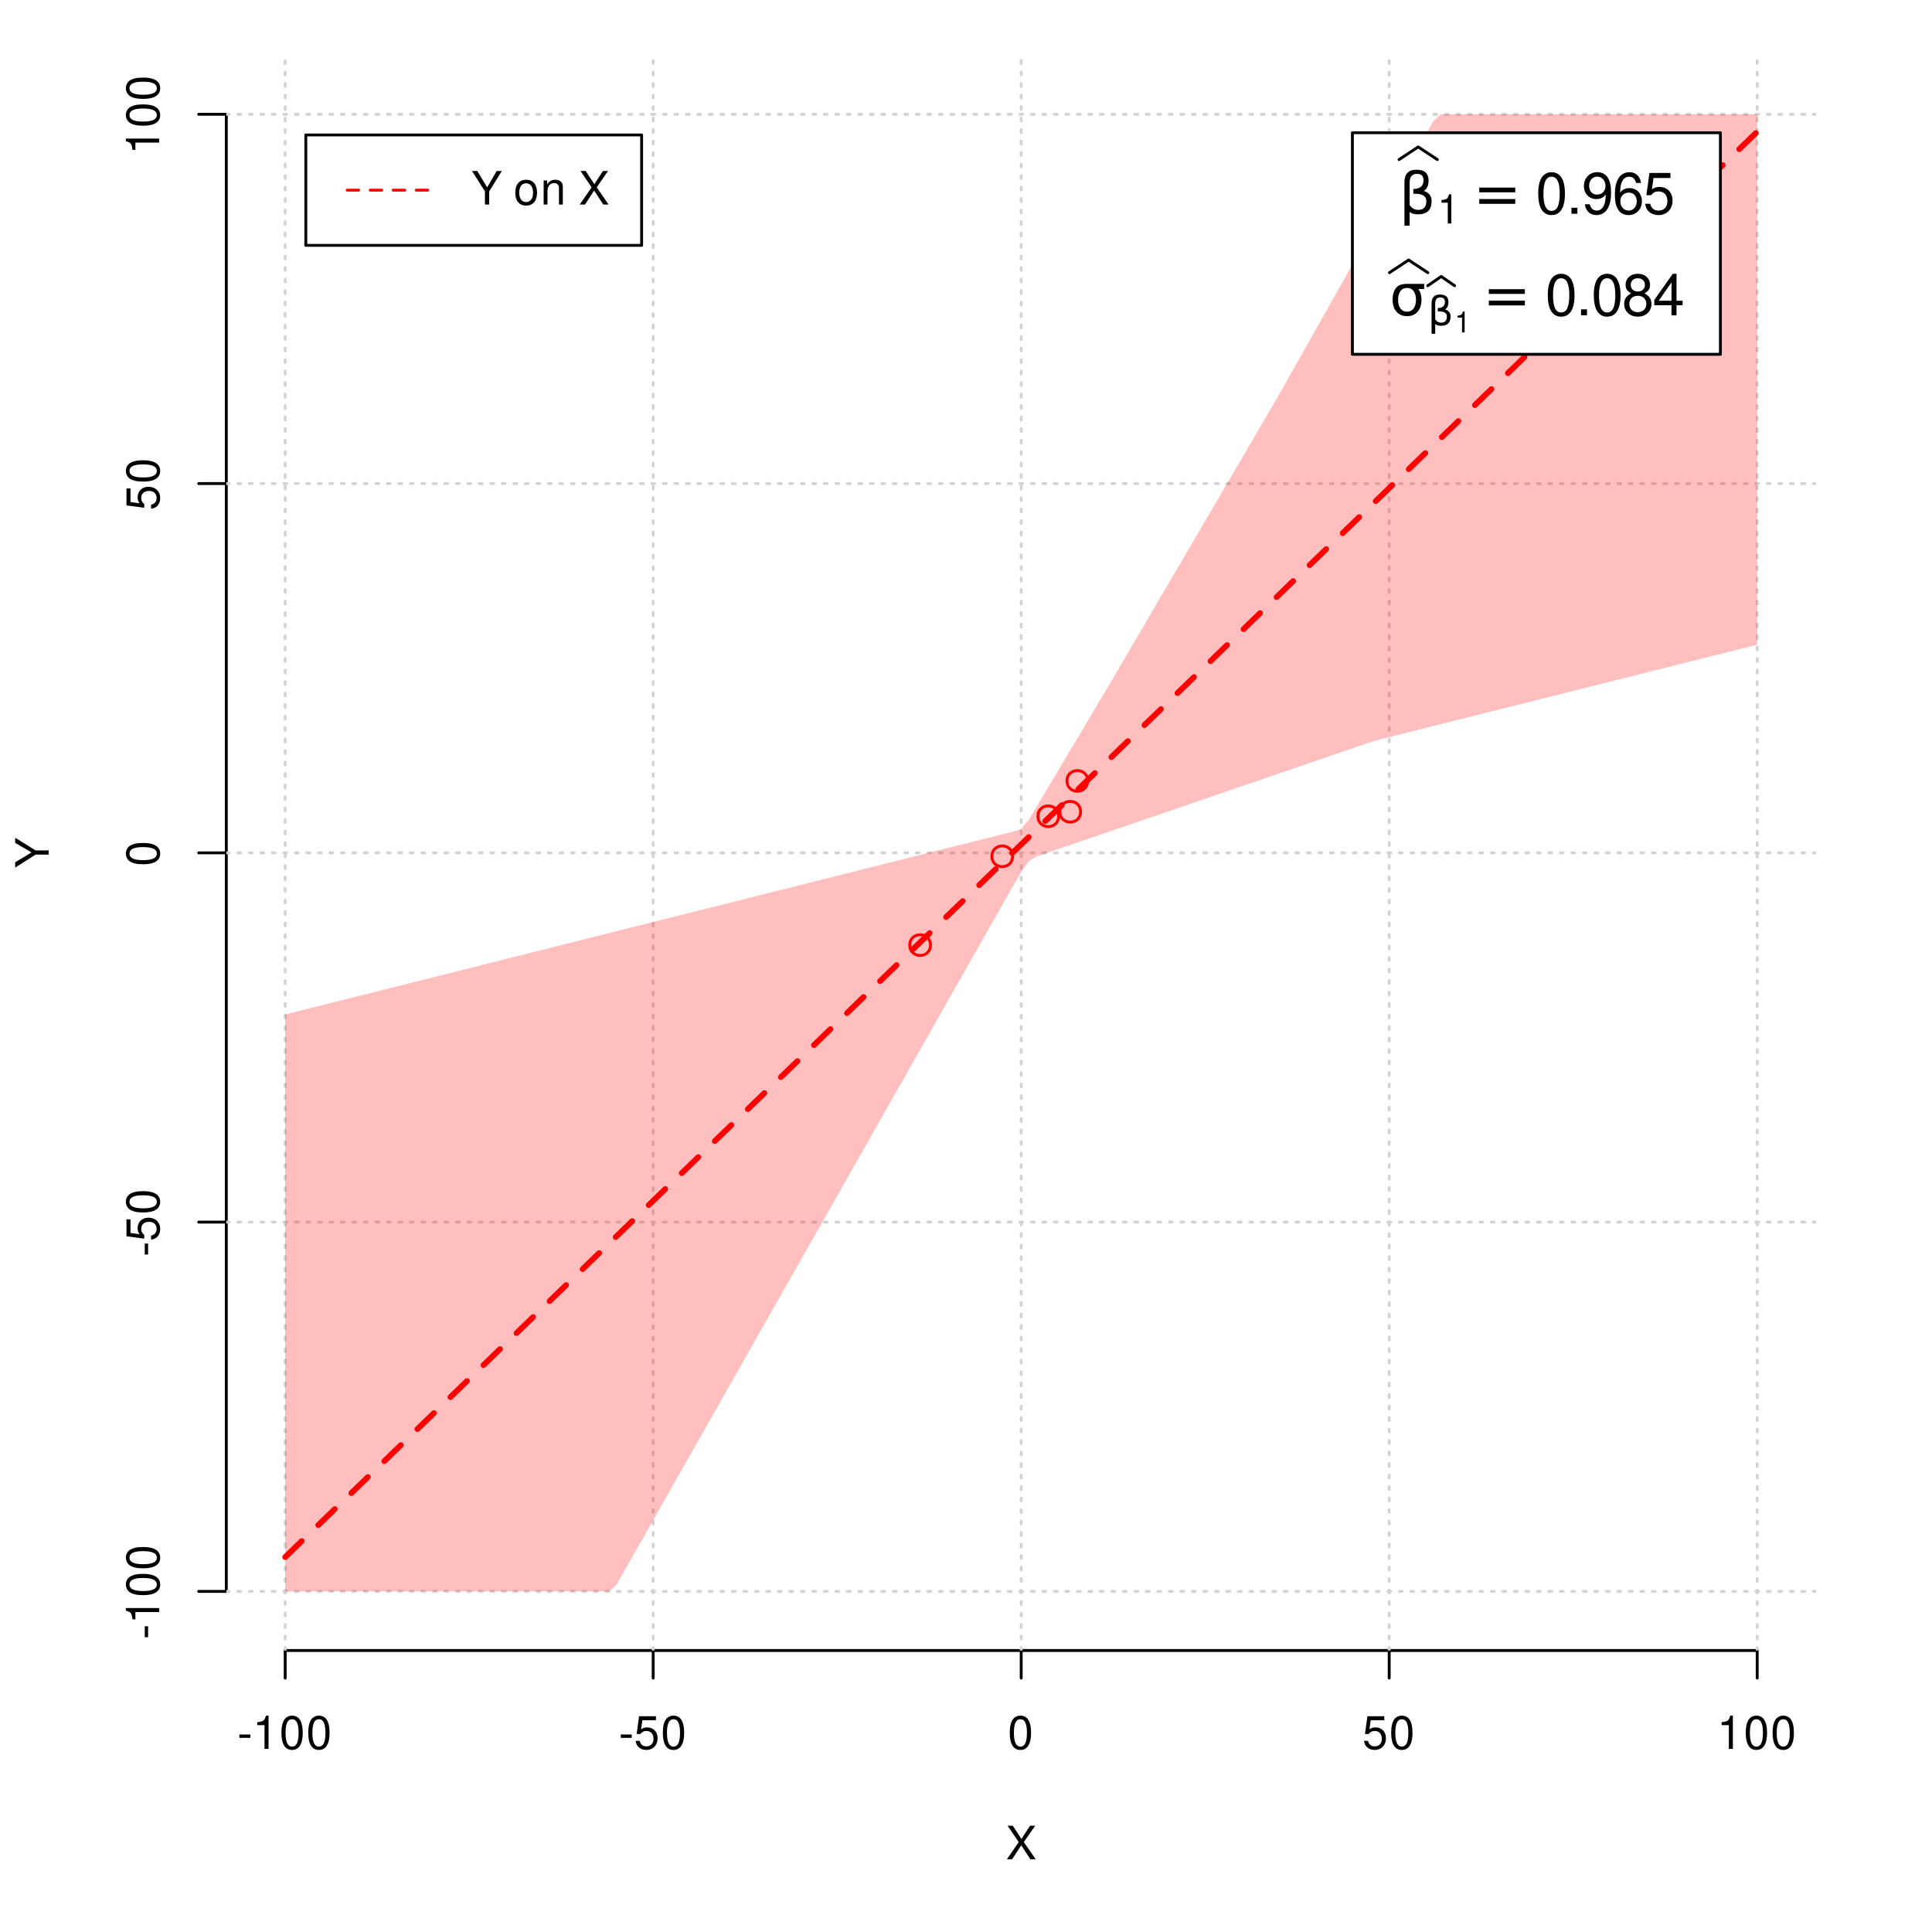<?xml version="1.0" encoding="UTF-8"?>
<svg xmlns="http://www.w3.org/2000/svg" xmlns:xlink="http://www.w3.org/1999/xlink" width="504pt" height="504pt" viewBox="0 0 504 504" version="1.1">
<defs>
<g>
<symbol overflow="visible" id="glyph0-0">
<path style="stroke:none;" d=""/>
</symbol>
<symbol overflow="visible" id="glyph0-1">
<path style="stroke:none;" d="M 4.688 -4.484 L 7.641 -8.75 L 6.312 -8.75 L 4.062 -5.312 L 1.812 -8.75 L 0.453 -8.75 L 3.359 -4.484 L 0.266 0 L 1.625 0 L 4.016 -3.641 L 6.406 0 L 7.781 0 Z M 4.688 -4.484 "/>
</symbol>
<symbol overflow="visible" id="glyph0-2">
<path style="stroke:none;" d="M 3.406 -3.75 L 0.547 -3.75 L 0.547 -2.875 L 3.406 -2.875 Z M 3.406 -3.75 "/>
</symbol>
<symbol overflow="visible" id="glyph0-3">
<path style="stroke:none;" d="M 3.109 -6.188 L 3.109 0 L 4.156 0 L 4.156 -8.672 L 3.469 -8.672 C 3.094 -7.344 2.859 -7.156 1.219 -6.953 L 1.219 -6.188 Z M 3.109 -6.188 "/>
</symbol>
<symbol overflow="visible" id="glyph0-4">
<path style="stroke:none;" d="M 3.297 -8.672 C 2.516 -8.672 1.781 -8.312 1.344 -7.734 C 0.797 -6.953 0.516 -5.812 0.516 -4.203 C 0.516 -1.266 1.469 0.281 3.297 0.281 C 5.094 0.281 6.078 -1.266 6.078 -4.125 C 6.078 -5.812 5.812 -6.938 5.25 -7.734 C 4.812 -8.328 4.109 -8.672 3.297 -8.672 Z M 3.297 -7.734 C 4.438 -7.734 5 -6.578 5 -4.219 C 5 -1.75 4.453 -0.594 3.281 -0.594 C 2.156 -0.594 1.594 -1.797 1.594 -4.188 C 1.594 -6.578 2.156 -7.734 3.297 -7.734 Z M 3.297 -7.734 "/>
</symbol>
<symbol overflow="visible" id="glyph0-5">
<path style="stroke:none;" d="M 5.719 -8.516 L 1.312 -8.516 L 0.688 -3.875 L 1.656 -3.875 C 2.141 -4.469 2.562 -4.672 3.234 -4.672 C 4.375 -4.672 5.078 -3.891 5.078 -2.625 C 5.078 -1.406 4.375 -0.656 3.219 -0.656 C 2.297 -0.656 1.734 -1.125 1.469 -2.094 L 0.422 -2.094 C 0.562 -1.391 0.688 -1.062 0.938 -0.75 C 1.422 -0.094 2.281 0.281 3.234 0.281 C 4.953 0.281 6.156 -0.969 6.156 -2.766 C 6.156 -4.453 5.047 -5.609 3.406 -5.609 C 2.812 -5.609 2.328 -5.453 1.844 -5.094 L 2.172 -7.469 L 5.719 -7.469 Z M 5.719 -8.516 "/>
</symbol>
<symbol overflow="visible" id="glyph0-6">
<path style="stroke:none;" d="M 4.641 -3.438 L 7.938 -8.75 L 6.594 -8.75 L 4.109 -4.484 L 1.531 -8.75 L 0.156 -8.75 L 3.531 -3.438 L 3.531 0 L 4.641 0 Z M 4.641 -3.438 "/>
</symbol>
<symbol overflow="visible" id="glyph0-7">
<path style="stroke:none;" d=""/>
</symbol>
<symbol overflow="visible" id="glyph0-8">
<path style="stroke:none;" d="M 3.266 -6.469 C 1.484 -6.469 0.438 -5.203 0.438 -3.094 C 0.438 -0.969 1.484 0.281 3.281 0.281 C 5.047 0.281 6.125 -0.984 6.125 -3.047 C 6.125 -5.234 5.094 -6.469 3.266 -6.469 Z M 3.281 -5.547 C 4.406 -5.547 5.078 -4.625 5.078 -3.062 C 5.078 -1.578 4.375 -0.641 3.281 -0.641 C 2.156 -0.641 1.469 -1.578 1.469 -3.094 C 1.469 -4.625 2.156 -5.547 3.281 -5.547 Z M 3.281 -5.547 "/>
</symbol>
<symbol overflow="visible" id="glyph0-9">
<path style="stroke:none;" d="M 0.844 -6.281 L 0.844 0 L 1.844 0 L 1.844 -3.469 C 1.844 -4.75 2.516 -5.594 3.547 -5.594 C 4.344 -5.594 4.844 -5.109 4.844 -4.359 L 4.844 0 L 5.844 0 L 5.844 -4.75 C 5.844 -5.797 5.062 -6.469 3.859 -6.469 C 2.922 -6.469 2.312 -6.109 1.766 -5.234 L 1.766 -6.281 Z M 0.844 -6.281 "/>
</symbol>
<symbol overflow="visible" id="glyph1-0">
<path style="stroke:none;" d=""/>
</symbol>
<symbol overflow="visible" id="glyph1-1">
<path style="stroke:none;" d="M -3.438 -4.641 L -8.75 -7.938 L -8.75 -6.594 L -4.484 -4.109 L -8.75 -1.531 L -8.75 -0.156 L -3.438 -3.531 L 0 -3.531 L 0 -4.641 Z M -3.438 -4.641 "/>
</symbol>
<symbol overflow="visible" id="glyph1-2">
<path style="stroke:none;" d="M -3.75 -3.406 L -3.75 -0.547 L -2.875 -0.547 L -2.875 -3.406 Z M -3.75 -3.406 "/>
</symbol>
<symbol overflow="visible" id="glyph1-3">
<path style="stroke:none;" d="M -6.188 -3.109 L 0 -3.109 L 0 -4.156 L -8.672 -4.156 L -8.672 -3.469 C -7.344 -3.094 -7.156 -2.859 -6.953 -1.219 L -6.188 -1.219 Z M -6.188 -3.109 "/>
</symbol>
<symbol overflow="visible" id="glyph1-4">
<path style="stroke:none;" d="M -8.672 -3.297 C -8.672 -2.516 -8.312 -1.781 -7.734 -1.344 C -6.953 -0.797 -5.812 -0.516 -4.203 -0.516 C -1.266 -0.516 0.281 -1.469 0.281 -3.297 C 0.281 -5.094 -1.266 -6.078 -4.125 -6.078 C -5.812 -6.078 -6.938 -5.812 -7.734 -5.25 C -8.328 -4.812 -8.672 -4.109 -8.672 -3.297 Z M -7.734 -3.297 C -7.734 -4.438 -6.578 -5 -4.219 -5 C -1.75 -5 -0.594 -4.453 -0.594 -3.281 C -0.594 -2.156 -1.797 -1.594 -4.188 -1.594 C -6.578 -1.594 -7.734 -2.156 -7.734 -3.297 Z M -7.734 -3.297 "/>
</symbol>
<symbol overflow="visible" id="glyph1-5">
<path style="stroke:none;" d="M -8.516 -5.719 L -8.516 -1.312 L -3.875 -0.688 L -3.875 -1.656 C -4.469 -2.141 -4.672 -2.562 -4.672 -3.234 C -4.672 -4.375 -3.891 -5.078 -2.625 -5.078 C -1.406 -5.078 -0.656 -4.375 -0.656 -3.219 C -0.656 -2.297 -1.125 -1.734 -2.094 -1.469 L -2.094 -0.422 C -1.391 -0.562 -1.062 -0.688 -0.75 -0.938 C -0.094 -1.422 0.281 -2.281 0.281 -3.234 C 0.281 -4.953 -0.969 -6.156 -2.766 -6.156 C -4.453 -6.156 -5.609 -5.047 -5.609 -3.406 C -5.609 -2.812 -5.453 -2.328 -5.094 -1.844 L -7.469 -2.172 L -7.469 -5.719 Z M -8.516 -5.719 "/>
</symbol>
<symbol overflow="visible" id="glyph2-0">
<path style="stroke:none;" d="M 0.75 2.656 L 0.75 -10.578 L 8.25 -10.578 L 8.25 2.656 Z M 1.594 1.812 L 7.406 1.812 L 7.406 -9.734 L 1.594 -9.734 Z M 1.594 1.812 "/>
</symbol>
<symbol overflow="visible" id="glyph2-1">
<path style="stroke:none;" d="M 2.766 -0.5 L 2.766 3.125 L 1.406 3.125 L 1.406 -8.156 C 1.406 -10.375 2.445 -11.484 4.531 -11.484 C 6.645 -11.484 7.703 -10.547 7.703 -8.672 C 7.703 -7.336 7.285 -6.426 6.453 -5.938 C 7.816 -5.5 8.5 -4.625 8.5 -3.312 C 8.5 -1 7.32 0.156 4.969 0.156 C 3.926 0.156 3.191 -0.062 2.766 -0.5 Z M 2.766 -2.266 C 3.305 -1.422 4.055 -1 5.016 -1 C 6.422 -1 7.125 -1.766 7.125 -3.297 C 7.125 -4.672 5.992 -5.305 3.734 -5.203 L 3.734 -6.453 C 5.504 -6.453 6.391 -7.234 6.391 -8.797 C 6.391 -9.859 5.816 -10.391 4.672 -10.391 C 3.398 -10.391 2.766 -9.629 2.766 -8.109 Z M 2.766 -2.266 "/>
</symbol>
<symbol overflow="visible" id="glyph2-2">
<path style="stroke:none;" d="M 1.594 -6.812 L 10.984 -6.812 L 10.984 -5.578 L 1.594 -5.578 Z M 1.594 -3.828 L 10.984 -3.828 L 10.984 -2.578 L 1.594 -2.578 Z M 1.594 -3.828 "/>
</symbol>
<symbol overflow="visible" id="glyph2-3">
<path style="stroke:none;" d="M 4.594 -7.141 C 3.852 -7.141 3.281 -6.867 2.875 -6.328 C 2.457 -5.766 2.25 -5.02 2.25 -4.094 C 2.25 -3.113 2.457 -2.344 2.875 -1.781 C 3.289 -1.219 3.863 -0.938 4.594 -0.938 C 5.312 -0.938 5.879 -1.219 6.297 -1.781 C 6.711 -2.344 6.922 -3.113 6.922 -4.094 C 6.922 -4.988 6.711 -5.734 6.297 -6.328 C 5.91 -6.867 5.344 -7.141 4.594 -7.141 Z M 4.594 -8.203 L 9.062 -8.203 L 9.062 -6.859 L 7.562 -6.859 C 8.094 -6.098 8.359 -5.176 8.359 -4.094 C 8.359 -2.75 8.023 -1.695 7.359 -0.938 C 6.68 -0.164 5.758 0.219 4.594 0.219 C 3.414 0.219 2.492 -0.164 1.828 -0.938 C 1.16 -1.695 0.828 -2.75 0.828 -4.094 C 0.828 -5.445 1.16 -6.504 1.828 -7.266 C 2.379 -7.891 3.301 -8.203 4.594 -8.203 Z M 4.594 -8.203 "/>
</symbol>
<symbol overflow="visible" id="glyph3-0">
<path style="stroke:none;" d=""/>
</symbol>
<symbol overflow="visible" id="glyph3-1">
<path style="stroke:none;" d="M 2.719 -5.406 L 2.719 0 L 3.641 0 L 3.641 -7.594 L 3.031 -7.594 C 2.703 -6.422 2.5 -6.266 1.078 -6.078 L 1.078 -5.406 Z M 2.719 -5.406 "/>
</symbol>
<symbol overflow="visible" id="glyph4-0">
<path style="stroke:none;" d=""/>
</symbol>
<symbol overflow="visible" id="glyph4-1">
<path style="stroke:none;" d="M 4.125 -10.844 C 3.141 -10.844 2.234 -10.391 1.688 -9.656 C 0.984 -8.703 0.641 -7.266 0.641 -5.25 C 0.641 -1.594 1.844 0.344 4.125 0.344 C 6.375 0.344 7.609 -1.594 7.609 -5.156 C 7.609 -7.266 7.281 -8.672 6.562 -9.656 C 6.016 -10.406 5.125 -10.844 4.125 -10.844 Z M 4.125 -9.672 C 5.547 -9.672 6.25 -8.219 6.25 -5.281 C 6.25 -2.188 5.562 -0.75 4.094 -0.75 C 2.703 -0.75 2 -2.25 2 -5.234 C 2 -8.219 2.703 -9.672 4.125 -9.672 Z M 4.125 -9.672 "/>
</symbol>
<symbol overflow="visible" id="glyph4-2">
<path style="stroke:none;" d="M 2.859 -1.562 L 1.312 -1.562 L 1.312 0 L 2.859 0 Z M 2.859 -1.562 "/>
</symbol>
<symbol overflow="visible" id="glyph4-3">
<path style="stroke:none;" d="M 0.797 -2.469 C 1.047 -0.703 2.188 0.344 3.812 0.344 C 5 0.344 6.047 -0.219 6.672 -1.203 C 7.328 -2.266 7.641 -3.578 7.641 -5.547 C 7.641 -7.375 7.359 -8.531 6.734 -9.5 C 6.156 -10.375 5.219 -10.844 4.047 -10.844 C 2.031 -10.844 0.562 -9.328 0.562 -7.234 C 0.562 -5.234 1.922 -3.828 3.844 -3.828 C 4.844 -3.828 5.594 -4.188 6.266 -5.016 C 6.25 -2.312 5.422 -0.828 3.906 -0.828 C 2.969 -0.828 2.328 -1.422 2.109 -2.469 Z M 4.031 -9.688 C 5.266 -9.688 6.188 -8.656 6.188 -7.266 C 6.188 -5.922 5.297 -5 3.984 -5 C 2.719 -5 1.922 -5.891 1.922 -7.328 C 1.922 -8.703 2.812 -9.688 4.031 -9.688 Z M 4.031 -9.688 "/>
</symbol>
<symbol overflow="visible" id="glyph4-4">
<path style="stroke:none;" d="M 7.469 -8.031 C 7.219 -9.797 6.078 -10.844 4.453 -10.844 C 3.281 -10.844 2.234 -10.281 1.609 -9.297 C 0.938 -8.234 0.641 -6.922 0.641 -4.953 C 0.641 -3.125 0.906 -1.969 1.547 -1 C 2.109 -0.125 3.047 0.344 4.219 0.344 C 6.234 0.344 7.688 -1.172 7.688 -3.281 C 7.688 -5.281 6.344 -6.688 4.438 -6.688 C 3.391 -6.688 2.562 -6.297 2 -5.5 C 2.016 -8.188 2.844 -9.672 4.359 -9.672 C 5.297 -9.672 5.938 -9.078 6.156 -8.031 Z M 4.281 -5.516 C 5.547 -5.516 6.344 -4.625 6.344 -3.188 C 6.344 -1.812 5.438 -0.828 4.234 -0.828 C 3 -0.828 2.062 -1.859 2.062 -3.234 C 2.062 -4.594 2.969 -5.516 4.281 -5.516 Z M 4.281 -5.516 "/>
</symbol>
<symbol overflow="visible" id="glyph4-5">
<path style="stroke:none;" d="M 7.141 -10.641 L 1.656 -10.641 L 0.859 -4.844 L 2.062 -4.844 C 2.688 -5.578 3.188 -5.828 4.031 -5.828 C 5.453 -5.828 6.344 -4.859 6.344 -3.281 C 6.344 -1.75 5.453 -0.828 4.016 -0.828 C 2.859 -0.828 2.156 -1.406 1.844 -2.609 L 0.531 -2.609 C 0.703 -1.734 0.859 -1.312 1.172 -0.938 C 1.766 -0.125 2.844 0.344 4.047 0.344 C 6.188 0.344 7.688 -1.219 7.688 -3.469 C 7.688 -5.562 6.297 -7 4.266 -7 C 3.516 -7 2.906 -6.812 2.297 -6.359 L 2.719 -9.328 L 7.141 -9.328 Z M 7.141 -10.641 "/>
</symbol>
<symbol overflow="visible" id="glyph4-6">
<path style="stroke:none;" d="M 5.859 -5.719 C 6.969 -6.391 7.312 -6.938 7.312 -7.953 C 7.312 -9.656 6.016 -10.844 4.125 -10.844 C 2.25 -10.844 0.938 -9.656 0.938 -7.969 C 0.938 -6.938 1.281 -6.406 2.375 -5.719 C 1.156 -5.094 0.562 -4.219 0.562 -3.016 C 0.562 -1.031 2.016 0.344 4.125 0.344 C 6.219 0.344 7.688 -1.031 7.688 -3.016 C 7.688 -4.219 7.094 -5.094 5.859 -5.719 Z M 4.125 -9.672 C 5.25 -9.672 5.969 -9 5.969 -7.922 C 5.969 -6.906 5.234 -6.219 4.125 -6.219 C 3 -6.219 2.281 -6.906 2.281 -7.953 C 2.281 -9 3 -9.672 4.125 -9.672 Z M 4.125 -5.109 C 5.438 -5.109 6.344 -4.25 6.344 -2.984 C 6.344 -1.688 5.453 -0.828 4.094 -0.828 C 2.812 -0.828 1.906 -1.703 1.906 -2.969 C 1.906 -4.266 2.797 -5.109 4.125 -5.109 Z M 4.125 -5.109 "/>
</symbol>
<symbol overflow="visible" id="glyph4-7">
<path style="stroke:none;" d="M 4.906 -2.625 L 4.906 0 L 6.219 0 L 6.219 -2.625 L 7.797 -2.625 L 7.797 -3.812 L 6.219 -3.812 L 6.219 -10.844 L 5.25 -10.844 L 0.422 -4.016 L 0.422 -2.625 Z M 4.906 -3.812 L 1.578 -3.812 L 4.906 -8.594 Z M 4.906 -3.812 "/>
</symbol>
<symbol overflow="visible" id="glyph5-0">
<path style="stroke:none;" d="M 0.516 1.859 L 0.516 -7.406 L 5.766 -7.406 L 5.766 1.859 Z M 1.109 1.266 L 5.188 1.266 L 5.188 -6.812 L 1.109 -6.812 Z M 1.109 1.266 "/>
</symbol>
<symbol overflow="visible" id="glyph5-1">
<path style="stroke:none;" d="M 1.938 -0.359 L 1.938 2.188 L 0.984 2.188 L 0.984 -5.703 C 0.984 -7.266 1.711 -8.047 3.172 -8.047 C 4.648 -8.047 5.391 -7.391 5.391 -6.078 C 5.391 -5.141 5.098 -4.5 4.516 -4.156 C 5.473 -3.844 5.953 -3.234 5.953 -2.328 C 5.953 -0.703 5.125 0.109 3.469 0.109 C 2.75 0.109 2.238 -0.047 1.938 -0.359 Z M 1.938 -1.578 C 2.312 -0.992 2.836 -0.703 3.516 -0.703 C 4.492 -0.703 4.984 -1.238 4.984 -2.312 C 4.984 -3.27 4.191 -3.711 2.609 -3.641 L 2.609 -4.516 C 3.848 -4.516 4.469 -5.062 4.469 -6.156 C 4.469 -6.906 4.066 -7.281 3.266 -7.281 C 2.379 -7.281 1.938 -6.742 1.938 -5.672 Z M 1.938 -1.578 "/>
</symbol>
<symbol overflow="visible" id="glyph6-0">
<path style="stroke:none;" d=""/>
</symbol>
<symbol overflow="visible" id="glyph6-1">
<path style="stroke:none;" d="M 1.938 -3.859 L 1.938 0 L 2.609 0 L 2.609 -5.422 L 2.172 -5.422 C 1.938 -4.594 1.781 -4.484 0.766 -4.344 L 0.766 -3.859 Z M 1.938 -3.859 "/>
</symbol>
</g>
<clipPath id="clip1">
  <path d="M 74 14.398 L 75 14.398 L 75 430.559 L 74 430.559 Z M 74 14.398 "/>
</clipPath>
<clipPath id="clip2">
  <path d="M 170 14.398 L 171 14.398 L 171 430.559 L 170 430.559 Z M 170 14.398 "/>
</clipPath>
<clipPath id="clip3">
  <path d="M 266 14.398 L 267 14.398 L 267 430.559 L 266 430.559 Z M 266 14.398 "/>
</clipPath>
<clipPath id="clip4">
  <path d="M 362 14.398 L 363 14.398 L 363 430.559 L 362 430.559 Z M 362 14.398 "/>
</clipPath>
<clipPath id="clip5">
  <path d="M 458 14.398 L 459 14.398 L 459 430.559 L 458 430.559 Z M 458 14.398 "/>
</clipPath>
<clipPath id="clip6">
  <path d="M 59.039 414 L 473.758 414 L 473.758 416 L 59.039 416 Z M 59.039 414 "/>
</clipPath>
<clipPath id="clip7">
  <path d="M 59.039 318 L 473.758 318 L 473.758 320 L 59.039 320 Z M 59.039 318 "/>
</clipPath>
<clipPath id="clip8">
  <path d="M 59.039 222 L 473.758 222 L 473.758 223 L 59.039 223 Z M 59.039 222 "/>
</clipPath>
<clipPath id="clip9">
  <path d="M 59.039 125 L 473.758 125 L 473.758 127 L 59.039 127 Z M 59.039 125 "/>
</clipPath>
<clipPath id="clip10">
  <path d="M 59.039 29 L 473.758 29 L 473.758 31 L 59.039 31 Z M 59.039 29 "/>
</clipPath>
</defs>
<g id="surface1171">
<rect x="0" y="0" width="504" height="504" style="fill:rgb(100%,100%,100%);fill-opacity:1;stroke:none;"/>
<g style="fill:rgb(0%,0%,0%);fill-opacity:1;">
  <use xlink:href="#glyph0-1" x="262.398" y="485.029"/>
</g>
<g style="fill:rgb(0%,0%,0%);fill-opacity:1;">
  <use xlink:href="#glyph1-1" x="12.709" y="226.48"/>
</g>
<path style="fill:none;stroke-width:0.75;stroke-linecap:round;stroke-linejoin:round;stroke:rgb(0%,0%,0%);stroke-opacity:1;stroke-miterlimit:10;" d="M 74.398 430.559 L 458.398 430.559 "/>
<path style="fill:none;stroke-width:0.75;stroke-linecap:round;stroke-linejoin:round;stroke:rgb(0%,0%,0%);stroke-opacity:1;stroke-miterlimit:10;" d="M 74.398 430.559 L 74.398 437.762 "/>
<path style="fill:none;stroke-width:0.75;stroke-linecap:round;stroke-linejoin:round;stroke:rgb(0%,0%,0%);stroke-opacity:1;stroke-miterlimit:10;" d="M 170.398 430.559 L 170.398 437.762 "/>
<path style="fill:none;stroke-width:0.75;stroke-linecap:round;stroke-linejoin:round;stroke:rgb(0%,0%,0%);stroke-opacity:1;stroke-miterlimit:10;" d="M 266.398 430.559 L 266.398 437.762 "/>
<path style="fill:none;stroke-width:0.75;stroke-linecap:round;stroke-linejoin:round;stroke:rgb(0%,0%,0%);stroke-opacity:1;stroke-miterlimit:10;" d="M 362.398 430.559 L 362.398 437.762 "/>
<path style="fill:none;stroke-width:0.75;stroke-linecap:round;stroke-linejoin:round;stroke:rgb(0%,0%,0%);stroke-opacity:1;stroke-miterlimit:10;" d="M 458.398 430.559 L 458.398 437.762 "/>
<g style="fill:rgb(0%,0%,0%);fill-opacity:1;">
  <use xlink:href="#glyph0-2" x="61.898" y="456.229"/>
  <use xlink:href="#glyph0-3" x="65.898" y="456.229"/>
  <use xlink:href="#glyph0-4" x="72.898" y="456.229"/>
  <use xlink:href="#glyph0-4" x="79.898" y="456.229"/>
</g>
<g style="fill:rgb(0%,0%,0%);fill-opacity:1;">
  <use xlink:href="#glyph0-2" x="161.398" y="456.229"/>
  <use xlink:href="#glyph0-5" x="165.398" y="456.229"/>
  <use xlink:href="#glyph0-4" x="172.398" y="456.229"/>
</g>
<g style="fill:rgb(0%,0%,0%);fill-opacity:1;">
  <use xlink:href="#glyph0-4" x="262.898" y="456.229"/>
</g>
<g style="fill:rgb(0%,0%,0%);fill-opacity:1;">
  <use xlink:href="#glyph0-5" x="355.398" y="456.229"/>
  <use xlink:href="#glyph0-4" x="362.398" y="456.229"/>
</g>
<g style="fill:rgb(0%,0%,0%);fill-opacity:1;">
  <use xlink:href="#glyph0-3" x="447.898" y="456.229"/>
  <use xlink:href="#glyph0-4" x="454.898" y="456.229"/>
  <use xlink:href="#glyph0-4" x="461.898" y="456.229"/>
</g>
<path style="fill:none;stroke-width:0.75;stroke-linecap:round;stroke-linejoin:round;stroke:rgb(0%,0%,0%);stroke-opacity:1;stroke-miterlimit:10;" d="M 59.039 415.148 L 59.039 29.812 "/>
<path style="fill:none;stroke-width:0.75;stroke-linecap:round;stroke-linejoin:round;stroke:rgb(0%,0%,0%);stroke-opacity:1;stroke-miterlimit:10;" d="M 59.039 415.148 L 51.84 415.148 "/>
<path style="fill:none;stroke-width:0.75;stroke-linecap:round;stroke-linejoin:round;stroke:rgb(0%,0%,0%);stroke-opacity:1;stroke-miterlimit:10;" d="M 59.039 318.812 L 51.84 318.812 "/>
<path style="fill:none;stroke-width:0.75;stroke-linecap:round;stroke-linejoin:round;stroke:rgb(0%,0%,0%);stroke-opacity:1;stroke-miterlimit:10;" d="M 59.039 222.48 L 51.84 222.48 "/>
<path style="fill:none;stroke-width:0.75;stroke-linecap:round;stroke-linejoin:round;stroke:rgb(0%,0%,0%);stroke-opacity:1;stroke-miterlimit:10;" d="M 59.039 126.148 L 51.84 126.148 "/>
<path style="fill:none;stroke-width:0.75;stroke-linecap:round;stroke-linejoin:round;stroke:rgb(0%,0%,0%);stroke-opacity:1;stroke-miterlimit:10;" d="M 59.039 29.812 L 51.84 29.812 "/>
<g style="fill:rgb(0%,0%,0%);fill-opacity:1;">
  <use xlink:href="#glyph1-2" x="41.51" y="427.648"/>
  <use xlink:href="#glyph1-3" x="41.51" y="423.648"/>
  <use xlink:href="#glyph1-4" x="41.51" y="416.648"/>
  <use xlink:href="#glyph1-4" x="41.51" y="409.648"/>
</g>
<g style="fill:rgb(0%,0%,0%);fill-opacity:1;">
  <use xlink:href="#glyph1-2" x="41.51" y="327.812"/>
  <use xlink:href="#glyph1-5" x="41.51" y="323.812"/>
  <use xlink:href="#glyph1-4" x="41.51" y="316.812"/>
</g>
<g style="fill:rgb(0%,0%,0%);fill-opacity:1;">
  <use xlink:href="#glyph1-4" x="41.51" y="225.98"/>
</g>
<g style="fill:rgb(0%,0%,0%);fill-opacity:1;">
  <use xlink:href="#glyph1-5" x="41.51" y="133.148"/>
  <use xlink:href="#glyph1-4" x="41.51" y="126.148"/>
</g>
<g style="fill:rgb(0%,0%,0%);fill-opacity:1;">
  <use xlink:href="#glyph1-3" x="41.51" y="40.312"/>
  <use xlink:href="#glyph1-4" x="41.51" y="33.312"/>
  <use xlink:href="#glyph1-4" x="41.51" y="26.312"/>
</g>
<g clip-path="url(#clip1)" clip-rule="nonzero">
<path style="fill:none;stroke-width:0.75;stroke-linecap:round;stroke-linejoin:round;stroke:rgb(82.745%,82.745%,82.745%);stroke-opacity:1;stroke-dasharray:0.75,2.25;stroke-miterlimit:10;" d="M 74.398 430.559 L 74.398 14.398 "/>
</g>
<g clip-path="url(#clip2)" clip-rule="nonzero">
<path style="fill:none;stroke-width:0.75;stroke-linecap:round;stroke-linejoin:round;stroke:rgb(82.745%,82.745%,82.745%);stroke-opacity:1;stroke-dasharray:0.75,2.25;stroke-miterlimit:10;" d="M 170.398 430.559 L 170.398 14.398 "/>
</g>
<g clip-path="url(#clip3)" clip-rule="nonzero">
<path style="fill:none;stroke-width:0.75;stroke-linecap:round;stroke-linejoin:round;stroke:rgb(82.745%,82.745%,82.745%);stroke-opacity:1;stroke-dasharray:0.75,2.25;stroke-miterlimit:10;" d="M 266.398 430.559 L 266.398 14.398 "/>
</g>
<g clip-path="url(#clip4)" clip-rule="nonzero">
<path style="fill:none;stroke-width:0.75;stroke-linecap:round;stroke-linejoin:round;stroke:rgb(82.745%,82.745%,82.745%);stroke-opacity:1;stroke-dasharray:0.75,2.25;stroke-miterlimit:10;" d="M 362.398 430.559 L 362.398 14.398 "/>
</g>
<g clip-path="url(#clip5)" clip-rule="nonzero">
<path style="fill:none;stroke-width:0.75;stroke-linecap:round;stroke-linejoin:round;stroke:rgb(82.745%,82.745%,82.745%);stroke-opacity:1;stroke-dasharray:0.75,2.25;stroke-miterlimit:10;" d="M 458.398 430.559 L 458.398 14.398 "/>
</g>
<g clip-path="url(#clip6)" clip-rule="nonzero">
<path style="fill:none;stroke-width:0.75;stroke-linecap:round;stroke-linejoin:round;stroke:rgb(82.745%,82.745%,82.745%);stroke-opacity:1;stroke-dasharray:0.75,2.25;stroke-miterlimit:10;" d="M 59.039 415.148 L 473.762 415.148 "/>
</g>
<g clip-path="url(#clip7)" clip-rule="nonzero">
<path style="fill:none;stroke-width:0.75;stroke-linecap:round;stroke-linejoin:round;stroke:rgb(82.745%,82.745%,82.745%);stroke-opacity:1;stroke-dasharray:0.75,2.25;stroke-miterlimit:10;" d="M 59.039 318.812 L 473.762 318.812 "/>
</g>
<g clip-path="url(#clip8)" clip-rule="nonzero">
<path style="fill:none;stroke-width:0.75;stroke-linecap:round;stroke-linejoin:round;stroke:rgb(82.745%,82.745%,82.745%);stroke-opacity:1;stroke-dasharray:0.75,2.25;stroke-miterlimit:10;" d="M 59.039 222.48 L 473.762 222.48 "/>
</g>
<g clip-path="url(#clip9)" clip-rule="nonzero">
<path style="fill:none;stroke-width:0.75;stroke-linecap:round;stroke-linejoin:round;stroke:rgb(82.745%,82.745%,82.745%);stroke-opacity:1;stroke-dasharray:0.75,2.25;stroke-miterlimit:10;" d="M 59.039 126.148 L 473.762 126.148 "/>
</g>
<g clip-path="url(#clip10)" clip-rule="nonzero">
<path style="fill:none;stroke-width:0.75;stroke-linecap:round;stroke-linejoin:round;stroke:rgb(82.745%,82.745%,82.745%);stroke-opacity:1;stroke-dasharray:0.75,2.25;stroke-miterlimit:10;" d="M 59.039 29.812 L 473.762 29.812 "/>
</g>
<path style=" stroke:none;fill-rule:nonzero;fill:rgb(100%,0%,0%);fill-opacity:0.251;" d="M 74.398 312.879 L 74.398 264.645 L 76.32 264.16 L 78.238 263.68 L 80.16 263.195 L 82.078 262.715 L 84 262.23 L 85.922 261.75 L 87.84 261.266 L 89.762 260.785 L 91.68 260.301 L 93.602 259.82 L 95.52 259.336 L 97.441 258.855 L 99.359 258.371 L 101.281 257.891 L 103.199 257.406 L 105.121 256.926 L 107.039 256.445 L 108.961 255.961 L 110.879 255.48 L 112.801 254.996 L 114.719 254.516 L 116.641 254.031 L 118.559 253.551 L 120.48 253.066 L 122.398 252.586 L 124.32 252.102 L 126.238 251.621 L 128.16 251.137 L 130.078 250.656 L 132 250.172 L 133.922 249.691 L 135.84 249.207 L 137.762 248.727 L 139.68 248.242 L 141.602 247.762 L 143.52 247.277 L 145.441 246.797 L 147.359 246.312 L 149.281 245.832 L 151.199 245.348 L 153.121 244.867 L 155.039 244.383 L 156.961 243.902 L 158.879 243.422 L 160.801 242.938 L 162.719 242.457 L 164.641 241.973 L 166.559 241.492 L 168.48 241.008 L 170.398 240.527 L 172.32 240.043 L 174.238 239.562 L 176.16 239.078 L 178.078 238.598 L 180 238.113 L 181.922 237.633 L 183.84 237.148 L 185.762 236.668 L 187.68 236.184 L 189.602 235.703 L 191.52 235.219 L 193.441 234.738 L 195.359 234.254 L 197.281 233.773 L 199.199 233.289 L 201.121 232.809 L 203.039 232.324 L 204.961 231.844 L 206.879 231.359 L 208.801 230.879 L 210.719 230.398 L 212.641 229.914 L 214.559 229.434 L 216.48 228.949 L 218.398 228.469 L 220.32 227.984 L 222.238 227.504 L 224.16 227.02 L 226.078 226.539 L 228 226.055 L 229.922 225.574 L 231.84 225.09 L 233.762 224.609 L 235.68 224.125 L 237.602 223.645 L 239.52 223.16 L 241.441 222.68 L 243.359 222.195 L 245.281 221.715 L 247.199 221.23 L 249.121 220.75 L 251.039 220.266 L 252.961 219.785 L 254.879 219.301 L 256.801 218.82 L 258.719 218.336 L 260.641 217.855 L 262.559 217.371 L 264.48 216.891 L 266.398 216.25 L 268.32 213.965 L 270.238 210.742 L 272.16 207.52 L 274.078 204.297 L 276 201.074 L 277.922 197.855 L 279.84 194.633 L 281.762 191.41 L 283.68 188.188 L 285.602 184.965 L 287.52 181.742 L 289.441 178.52 L 291.359 175.246 L 293.281 171.965 L 295.199 168.688 L 297.121 165.406 L 299.039 162.125 L 300.961 158.844 L 302.879 155.566 L 304.801 152.285 L 306.719 149.004 L 308.641 145.723 L 310.559 142.445 L 312.48 139.164 L 314.398 135.883 L 316.32 132.602 L 318.238 129.324 L 320.16 126.043 L 322.078 122.762 L 325.922 116.199 L 327.84 112.922 L 329.762 109.641 L 331.68 106.359 L 333.602 103.074 L 335.52 99.672 L 337.441 96.27 L 339.359 92.867 L 341.281 89.461 L 343.199 86.059 L 345.121 82.656 L 347.039 79.25 L 348.961 75.848 L 350.879 72.445 L 352.801 69.043 L 354.719 65.637 L 356.641 62.234 L 358.559 58.832 L 360.48 55.43 L 362.398 52.023 L 364.32 48.621 L 366.238 45.219 L 368.16 41.816 L 370.078 38.41 L 373.922 31.605 L 375.84 29.812 L 458.398 29.812 L 458.398 168.172 L 456.48 168.656 L 454.559 169.137 L 452.641 169.621 L 450.719 170.102 L 448.801 170.586 L 446.879 171.066 L 444.961 171.551 L 443.039 172.031 L 441.121 172.516 L 439.199 172.996 L 437.281 173.48 L 435.359 173.961 L 433.441 174.445 L 431.52 174.926 L 429.602 175.41 L 427.68 175.891 L 425.762 176.375 L 423.84 176.855 L 421.922 177.34 L 418.078 178.301 L 416.16 178.785 L 414.238 179.266 L 412.32 179.75 L 410.398 180.23 L 408.48 180.715 L 406.559 181.195 L 404.641 181.68 L 402.719 182.16 L 400.801 182.645 L 398.879 183.125 L 396.961 183.609 L 395.039 184.09 L 393.121 184.574 L 391.199 185.055 L 389.281 185.539 L 387.359 186.02 L 385.441 186.504 L 383.52 186.984 L 381.602 187.469 L 379.68 187.949 L 377.762 188.434 L 375.84 188.914 L 373.922 189.398 L 372 189.879 L 370.078 190.363 L 368.16 190.844 L 366.238 191.324 L 364.32 191.809 L 362.398 192.289 L 360.48 192.773 L 358.559 193.254 L 356.641 193.902 L 354.719 194.562 L 352.801 195.219 L 350.879 195.875 L 348.961 196.531 L 347.039 197.191 L 345.121 197.848 L 343.199 198.504 L 341.281 199.164 L 339.359 199.82 L 337.441 200.477 L 335.52 201.133 L 333.602 201.793 L 331.68 202.449 L 329.762 203.105 L 327.84 203.766 L 325.922 204.422 L 324 205.078 L 322.078 205.738 L 320.16 206.395 L 318.238 207.051 L 316.32 207.707 L 314.398 208.367 L 312.48 209.023 L 310.559 209.68 L 308.641 210.34 L 306.719 210.996 L 304.801 211.652 L 302.879 212.309 L 300.961 212.969 L 299.039 213.625 L 297.121 214.281 L 295.199 214.941 L 293.281 215.598 L 291.359 216.254 L 289.441 216.914 L 287.52 217.57 L 285.602 218.227 L 283.68 218.883 L 281.762 219.543 L 279.84 220.199 L 277.922 220.855 L 276 221.516 L 274.078 222.172 L 272.16 222.828 L 270.238 223.484 L 268.32 224.695 L 266.398 227.504 L 264.48 230.762 L 262.559 234.145 L 260.641 237.527 L 258.719 240.91 L 256.801 244.293 L 254.879 247.676 L 252.961 251.059 L 251.039 254.441 L 249.121 257.828 L 247.199 261.211 L 245.281 264.594 L 243.359 267.977 L 241.441 271.359 L 239.52 274.742 L 237.602 278.125 L 235.68 281.512 L 233.762 284.895 L 231.84 288.277 L 229.922 291.66 L 226.078 298.426 L 224.16 301.809 L 222.238 305.191 L 220.32 308.578 L 218.398 311.961 L 216.48 315.344 L 214.559 318.727 L 212.641 322.109 L 210.719 325.492 L 208.801 328.875 L 206.879 332.262 L 204.961 335.645 L 203.039 339.027 L 201.121 342.41 L 199.199 345.793 L 197.281 349.176 L 195.359 352.559 L 193.441 355.941 L 191.52 359.328 L 189.602 362.711 L 187.68 366.094 L 185.762 369.477 L 183.84 372.859 L 181.922 376.242 L 180 379.625 L 178.078 383.012 L 176.16 386.395 L 174.238 389.777 L 172.32 393.16 L 170.398 396.543 L 168.48 399.926 L 166.559 403.309 L 164.641 406.691 L 162.719 410.078 L 160.801 413.461 L 158.879 415.148 L 74.398 415.148 Z M 74.398 312.879 "/>
<path style="fill:none;stroke-width:0.75;stroke-linecap:round;stroke-linejoin:round;stroke:rgb(100%,0%,0%);stroke-opacity:1;stroke-miterlimit:10;" d="M 281.891 211.762 C 281.891 215.359 276.488 215.359 276.488 211.762 C 276.488 208.16 281.891 208.16 281.891 211.762 "/>
<path style="fill:none;stroke-width:0.75;stroke-linecap:round;stroke-linejoin:round;stroke:rgb(100%,0%,0%);stroke-opacity:1;stroke-miterlimit:10;" d="M 283.746 203.719 C 283.746 207.32 278.344 207.32 278.344 203.719 C 278.344 200.121 283.746 200.121 283.746 203.719 "/>
<path style="fill:none;stroke-width:0.75;stroke-linecap:round;stroke-linejoin:round;stroke:rgb(100%,0%,0%);stroke-opacity:1;stroke-miterlimit:10;" d="M 264.152 223.383 C 264.152 226.984 258.754 226.984 258.754 223.383 C 258.754 219.781 264.152 219.781 264.152 223.383 "/>
<path style="fill:none;stroke-width:0.75;stroke-linecap:round;stroke-linejoin:round;stroke:rgb(100%,0%,0%);stroke-opacity:1;stroke-miterlimit:10;" d="M 276.16 212.93 C 276.16 216.531 270.762 216.531 270.762 212.93 C 270.762 209.332 276.16 209.332 276.16 212.93 "/>
<path style="fill:none;stroke-width:0.75;stroke-linecap:round;stroke-linejoin:round;stroke:rgb(100%,0%,0%);stroke-opacity:1;stroke-miterlimit:10;" d="M 242.727 246.547 C 242.727 250.148 237.328 250.148 237.328 246.547 C 237.328 242.949 242.727 242.949 242.727 246.547 "/>
<path style="fill:none;stroke-width:1.5;stroke-linecap:round;stroke-linejoin:round;stroke:rgb(100%,0%,0%);stroke-opacity:1;stroke-dasharray:6,6;stroke-miterlimit:10;" d="M 74.398 406.195 L 76.32 404.336 L 78.238 402.477 L 80.16 400.617 L 82.078 398.758 L 84 396.902 L 85.922 395.043 L 87.84 393.184 L 89.762 391.324 L 91.68 389.465 L 93.602 387.605 L 95.52 385.746 L 97.441 383.887 L 99.359 382.027 L 101.281 380.168 L 103.199 378.309 L 105.121 376.449 L 107.039 374.59 L 108.961 372.73 L 110.879 370.871 L 112.801 369.012 L 114.719 367.156 L 116.641 365.297 L 118.559 363.438 L 120.48 361.578 L 122.398 359.719 L 124.32 357.859 L 126.238 356 L 128.16 354.141 L 130.078 352.281 L 133.922 348.562 L 135.84 346.703 L 137.762 344.844 L 139.68 342.984 L 141.602 341.125 L 143.52 339.266 L 145.441 337.41 L 147.359 335.551 L 149.281 333.691 L 151.199 331.832 L 153.121 329.973 L 155.039 328.113 L 156.961 326.254 L 158.879 324.395 L 160.801 322.535 L 162.719 320.676 L 164.641 318.816 L 166.559 316.957 L 168.48 315.098 L 170.398 313.238 L 172.32 311.379 L 174.238 309.52 L 176.16 307.664 L 178.078 305.805 L 181.922 302.086 L 183.84 300.227 L 185.762 298.367 L 187.68 296.508 L 189.602 294.648 L 191.52 292.789 L 193.441 290.93 L 195.359 289.07 L 197.281 287.211 L 199.199 285.352 L 201.121 283.492 L 203.039 281.633 L 204.961 279.773 L 206.879 277.918 L 208.801 276.059 L 210.719 274.199 L 212.641 272.34 L 214.559 270.48 L 216.48 268.621 L 218.398 266.762 L 220.32 264.902 L 222.238 263.043 L 224.16 261.184 L 226.078 259.324 L 229.922 255.605 L 231.84 253.746 L 233.762 251.887 L 235.68 250.027 L 237.602 248.172 L 239.52 246.312 L 241.441 244.453 L 243.359 242.594 L 245.281 240.734 L 247.199 238.875 L 249.121 237.016 L 251.039 235.156 L 252.961 233.297 L 254.879 231.438 L 256.801 229.578 L 258.719 227.719 L 260.641 225.859 L 262.559 224 L 264.48 222.141 L 266.398 220.281 L 268.32 218.426 L 270.238 216.566 L 272.16 214.707 L 274.078 212.848 L 277.922 209.129 L 279.84 207.27 L 281.762 205.41 L 283.68 203.551 L 285.602 201.691 L 287.52 199.832 L 289.441 197.973 L 291.359 196.113 L 293.281 194.254 L 295.199 192.395 L 297.121 190.535 L 299.039 188.68 L 300.961 186.82 L 302.879 184.961 L 304.801 183.102 L 306.719 181.242 L 308.641 179.383 L 310.559 177.523 L 312.48 175.664 L 314.398 173.805 L 316.32 171.945 L 318.238 170.086 L 320.16 168.227 L 322.078 166.367 L 325.922 162.648 L 327.84 160.789 L 329.762 158.934 L 331.68 157.074 L 333.602 155.215 L 335.52 153.355 L 337.441 151.496 L 339.359 149.637 L 341.281 147.777 L 343.199 145.918 L 345.121 144.059 L 347.039 142.199 L 348.961 140.34 L 350.879 138.48 L 352.801 136.621 L 354.719 134.762 L 356.641 132.902 L 358.559 131.043 L 360.48 129.188 L 362.398 127.328 L 364.32 125.469 L 366.238 123.609 L 368.16 121.75 L 370.078 119.891 L 373.922 116.172 L 375.84 114.312 L 377.762 112.453 L 379.68 110.594 L 381.602 108.734 L 383.52 106.875 L 385.441 105.016 L 387.359 103.156 L 389.281 101.297 L 391.199 99.441 L 393.121 97.582 L 395.039 95.723 L 396.961 93.863 L 398.879 92.004 L 400.801 90.145 L 402.719 88.285 L 404.641 86.426 L 406.559 84.566 L 408.48 82.707 L 410.398 80.848 L 412.32 78.988 L 414.238 77.129 L 416.16 75.27 L 418.078 73.41 L 420 71.551 L 421.922 69.695 L 423.84 67.836 L 425.762 65.977 L 427.68 64.117 L 429.602 62.258 L 431.52 60.398 L 433.441 58.539 L 435.359 56.68 L 437.281 54.82 L 439.199 52.961 L 441.121 51.102 L 443.039 49.242 L 444.961 47.383 L 446.879 45.523 L 448.801 43.664 L 450.719 41.805 L 452.641 39.949 L 454.559 38.09 L 456.48 36.23 L 458.398 34.371 "/>
<path style="fill-rule:nonzero;fill:rgb(100%,100%,100%);fill-opacity:1;stroke-width:0.75;stroke-linecap:round;stroke-linejoin:round;stroke:rgb(0%,0%,0%);stroke-opacity:1;stroke-miterlimit:10;" d="M 352.801 92.43 L 448.801 92.43 L 448.801 34.629 L 352.801 34.629 Z M 352.801 92.43 "/>
<g style="fill:rgb(0%,0%,0%);fill-opacity:1;">
  <use xlink:href="#glyph2-1" x="364.965" y="55.752"/>
</g>
<path style="fill:none;stroke-width:0.75;stroke-linecap:round;stroke-linejoin:round;stroke:rgb(0%,0%,0%);stroke-opacity:1;stroke-miterlimit:10;" d="M 364.965 41.629 L 369.965 38.328 L 374.965 41.629 "/>
<g style="fill:rgb(0%,0%,0%);fill-opacity:1;">
  <use xlink:href="#glyph3-1" x="374.965" y="58.283"/>
</g>
<g style="fill:rgb(0%,0%,0%);fill-opacity:1;">
  <use xlink:href="#glyph2-2" x="384.301" y="55.752"/>
</g>
<g style="fill:rgb(0%,0%,0%);fill-opacity:1;">
  <use xlink:href="#glyph4-1" x="400.633" y="55.763"/>
  <use xlink:href="#glyph4-2" x="408.633" y="55.763"/>
  <use xlink:href="#glyph4-3" x="412.633" y="55.763"/>
  <use xlink:href="#glyph4-4" x="420.633" y="55.763"/>
  <use xlink:href="#glyph4-5" x="428.633" y="55.763"/>
</g>
<g style="fill:rgb(0%,0%,0%);fill-opacity:1;">
  <use xlink:href="#glyph2-3" x="362.465" y="82.252"/>
</g>
<path style="fill:none;stroke-width:0.75;stroke-linecap:round;stroke-linejoin:round;stroke:rgb(0%,0%,0%);stroke-opacity:1;stroke-miterlimit:10;" d="M 362.465 71.129 L 367.465 67.828 L 372.465 71.129 "/>
<g style="fill:rgb(0%,0%,0%);fill-opacity:1;">
  <use xlink:href="#glyph5-1" x="372.465" y="84.875"/>
</g>
<path style="fill:none;stroke-width:0.75;stroke-linecap:round;stroke-linejoin:round;stroke:rgb(0%,0%,0%);stroke-opacity:1;stroke-miterlimit:10;" d="M 372.465 74.531 L 375.965 72.129 L 379.465 74.531 "/>
<g style="fill:rgb(0%,0%,0%);fill-opacity:1;">
  <use xlink:href="#glyph6-1" x="379.465" y="86.698"/>
</g>
<g style="fill:rgb(0%,0%,0%);fill-opacity:1;">
  <use xlink:href="#glyph2-2" x="386.801" y="82.252"/>
</g>
<g style="fill:rgb(0%,0%,0%);fill-opacity:1;">
  <use xlink:href="#glyph4-1" x="403.133" y="82.263"/>
  <use xlink:href="#glyph4-2" x="411.133" y="82.263"/>
  <use xlink:href="#glyph4-1" x="415.133" y="82.263"/>
  <use xlink:href="#glyph4-6" x="423.133" y="82.263"/>
  <use xlink:href="#glyph4-7" x="431.133" y="82.263"/>
</g>
<path style="fill-rule:nonzero;fill:rgb(100%,100%,100%);fill-opacity:1;stroke-width:0.75;stroke-linecap:round;stroke-linejoin:round;stroke:rgb(0%,0%,0%);stroke-opacity:1;stroke-miterlimit:10;" d="M 79.777 35.207 L 167.379 35.207 L 167.379 64.008 L 79.777 64.008 Z M 79.777 35.207 "/>
<path style="fill:none;stroke-width:0.75;stroke-linecap:round;stroke-linejoin:round;stroke:rgb(100%,0%,0%);stroke-opacity:1;stroke-dasharray:3,3;stroke-miterlimit:10;" d="M 90.574 49.609 L 112.176 49.609 "/>
<g style="fill:rgb(0%,0%,0%);fill-opacity:1;">
  <use xlink:href="#glyph0-6" x="122.977" y="53.357"/>
</g>
<g style="fill:rgb(0%,0%,0%);fill-opacity:1;">
  <use xlink:href="#glyph0-7" x="130.977" y="53.357"/>
  <use xlink:href="#glyph0-8" x="133.977" y="53.357"/>
  <use xlink:href="#glyph0-9" x="140.977" y="53.357"/>
  <use xlink:href="#glyph0-7" x="147.977" y="53.357"/>
</g>
<g style="fill:rgb(0%,0%,0%);fill-opacity:1;">
  <use xlink:href="#glyph0-1" x="150.977" y="53.357"/>
</g>
<g style="fill:rgb(0%,0%,0%);fill-opacity:1;">
  <use xlink:href="#glyph0-7" x="158.977" y="53.357"/>
</g>
</g>
</svg>
